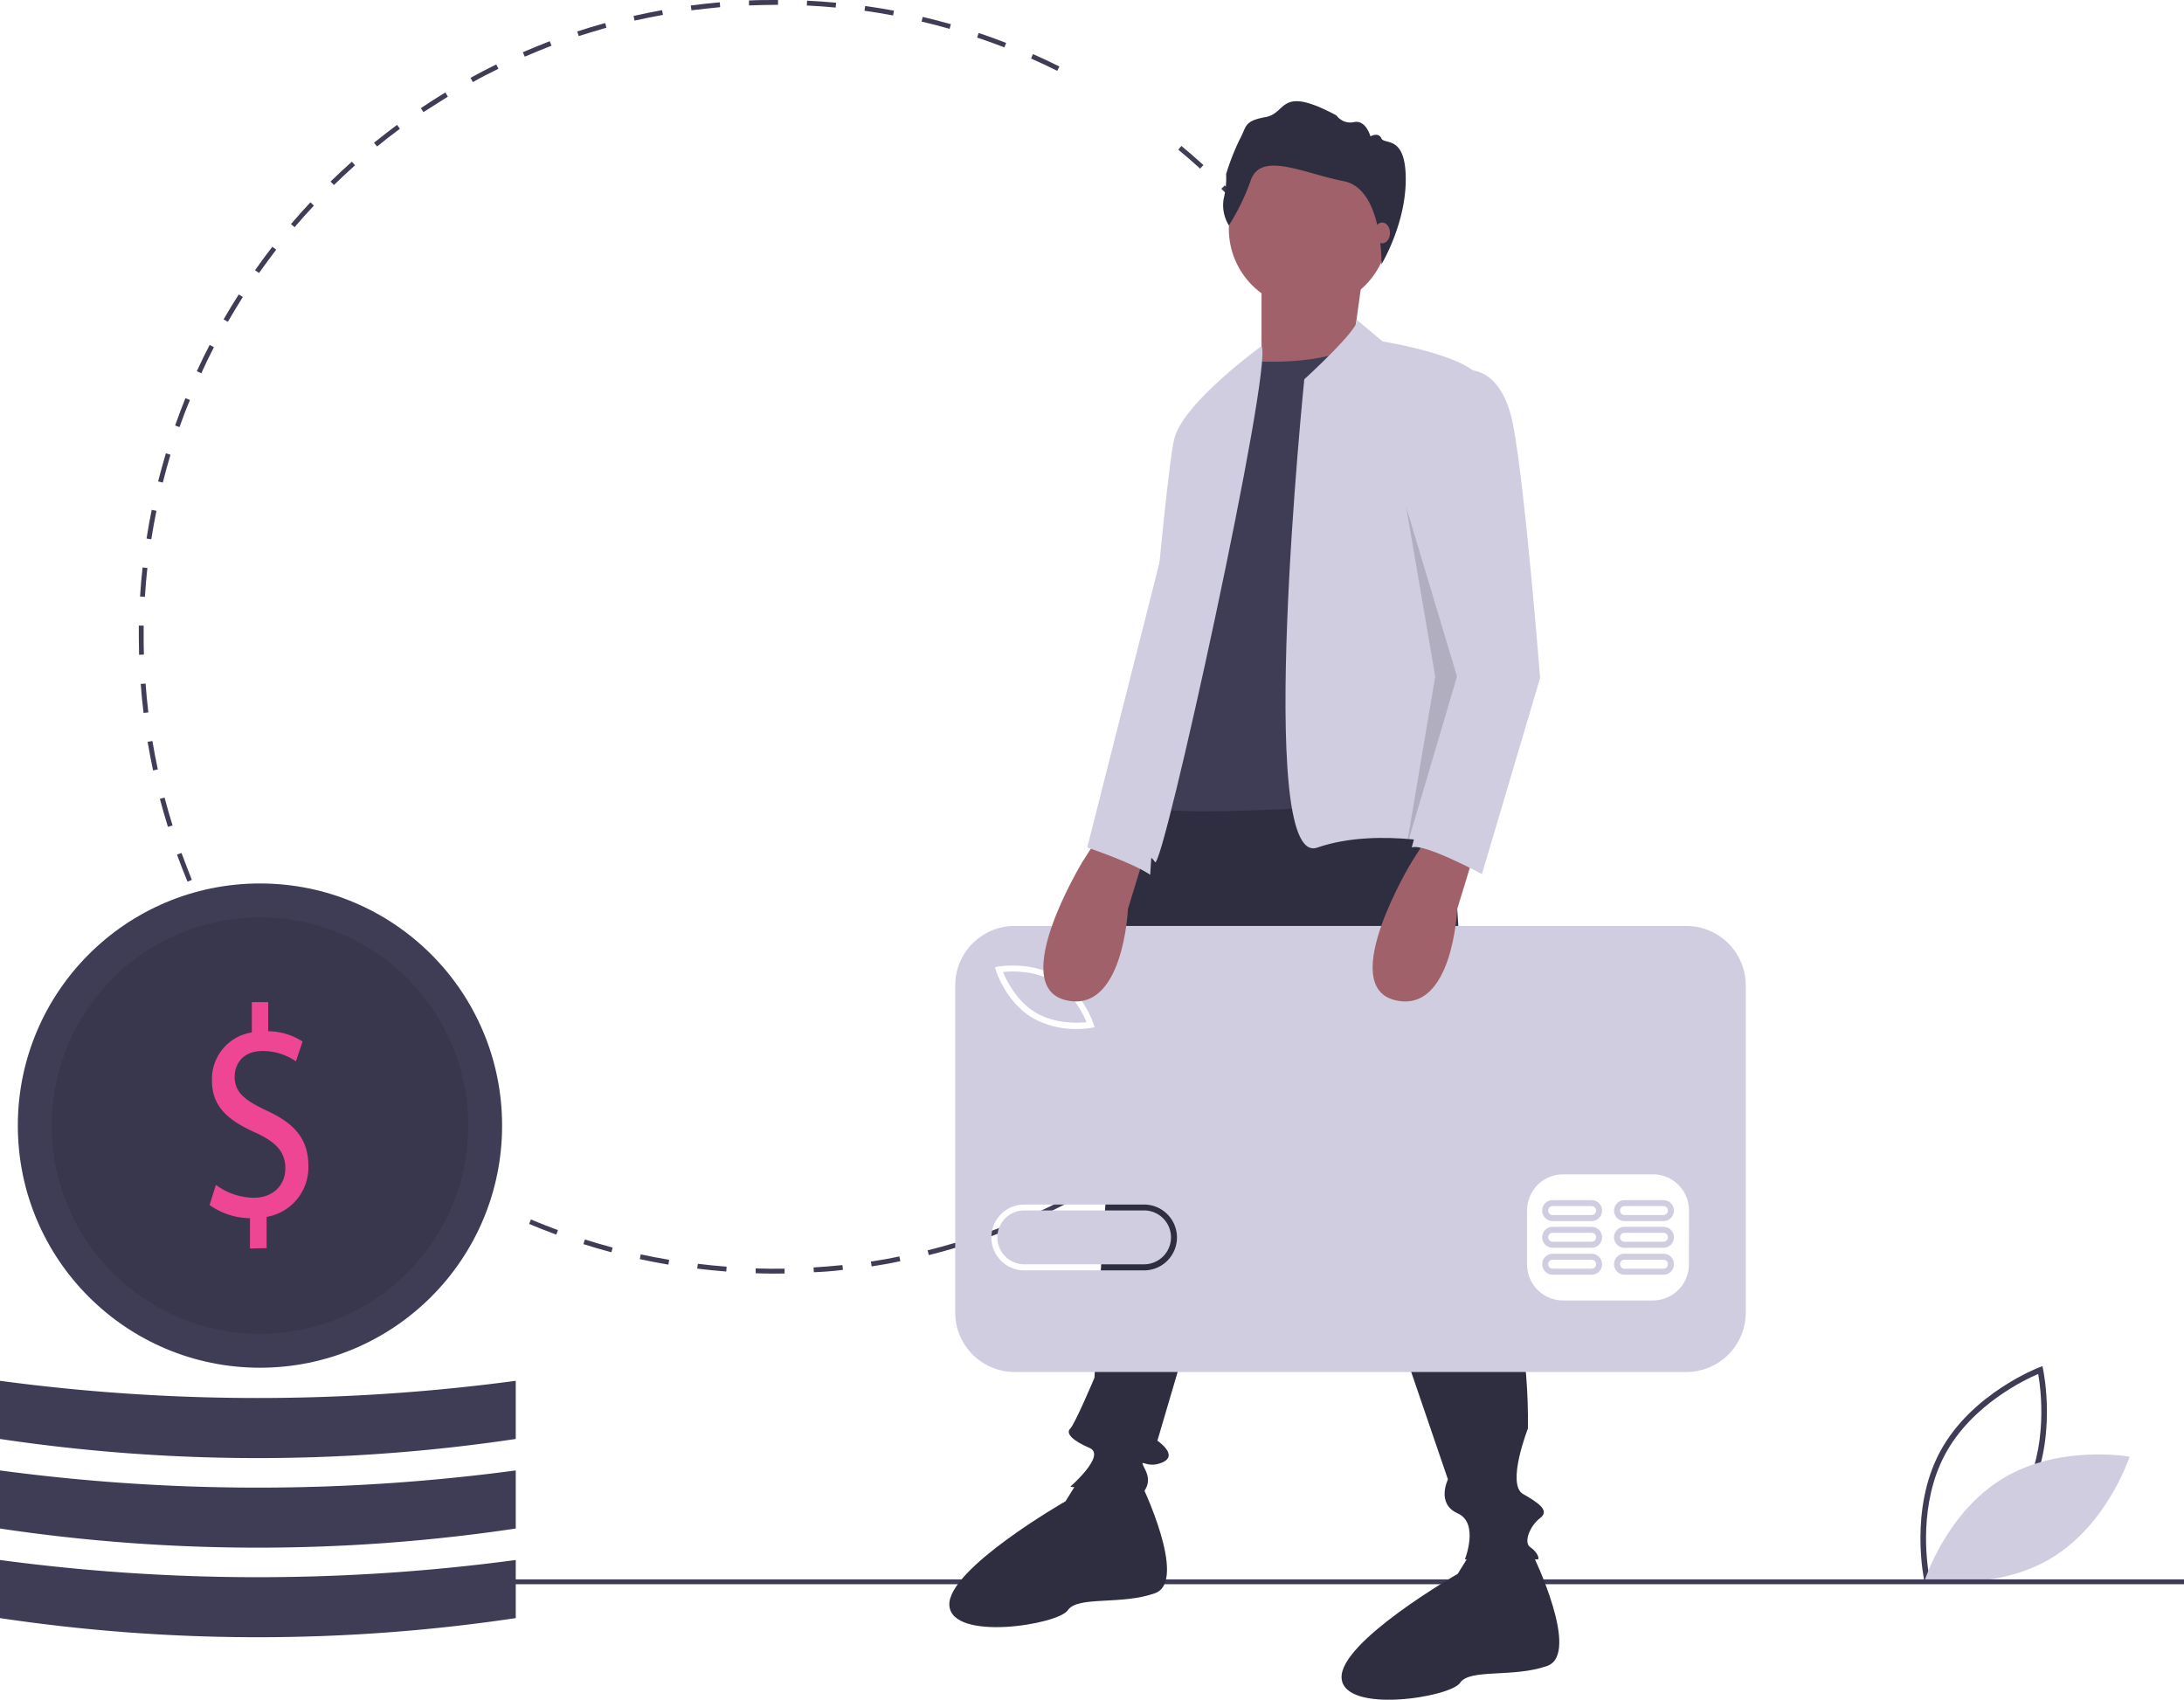 <svg id="Layer_1" data-name="Layer 1" xmlns="http://www.w3.org/2000/svg" viewBox="0 0 424.01 330"><defs><style>.cls-1{fill:#3f3d56;}.cls-2{fill:#d0cde1;}.cls-3{fill:#2f2e41;}.cls-4{fill:#a0616a;}.cls-5{opacity:0.15;}.cls-5,.cls-6{isolation:isolate;}.cls-6{opacity:0.1;}.cls-7{fill:#ee4693;}</style></defs><title>Artboard 61</title><path class="cls-1" d="M373.58,306.9c0-.14-3-13.77,3.08-25.08s19.13-16.31,19.26-16.36l.6-.23.14.63c0,.13,3,13.76-3.08,25.08s-19.13,16.31-19.27,16.36l-.59.22Zm22.12-40.15c-2.61,1.12-12.91,6-18.06,15.59s-3.6,20.87-3.1,23.66c2.6-1.12,12.9-6,18.06-15.59s3.6-20.86,3.1-23.66Z"/><path class="cls-2" d="M388.91,287c-11,6.6-15.19,19.7-15.19,19.7s13.56,2.41,24.53-4.19,15.19-19.7,15.19-19.7S399.88,280.37,388.91,287Z"/><path class="cls-1" d="M150.62,247.26c-1.3,0-2.62,0-3.91-.06l0-.94c1.85.06,3.75.08,5.61.05l0,.94ZM158,247l-.05-.93c1.86-.11,3.74-.27,5.6-.46l.1.93C161.8,246.78,159.9,246.93,158,247Zm-17-.14c-1.88-.15-3.77-.33-5.64-.56l.12-.94c1.85.23,3.73.42,5.59.56Zm28.22-1-.14-.93c1.85-.28,3.71-.6,5.53-1l.18.92C173,245.25,171.14,245.58,169.28,245.86Zm-39.46-.34c-1.85-.31-3.72-.67-5.55-1.07l.19-.92c1.83.39,3.68.75,5.52,1.06Zm50.56-1.86-.23-.91c1.82-.45,3.64-.95,5.42-1.48l.27.9C184,242.71,182.21,243.21,180.38,243.66Zm-61.62-.54c-1.81-.48-3.64-1-5.43-1.58l.28-.9c1.78.56,3.59,1.09,5.39,1.57Zm72.47-2.68-.31-.89c1.76-.61,3.53-1.27,5.26-2l.35.88C194.79,239.16,193,239.82,191.23,240.44ZM108,239.7c-1.77-.65-3.54-1.35-5.28-2.08l.36-.86c1.73.72,3.49,1.42,5.24,2.06Zm93.77-3.46-.39-.86c1.69-.76,3.39-1.58,5-2.43l.42.83C205.14,234.64,203.43,235.46,201.73,236.24Zm10.06-5.14-.47-.82c1.62-.92,3.24-1.9,4.81-2.89l.5.79C215.05,229.19,213.42,230.17,211.79,231.1Zm9.55-6-.54-.77c1.53-1.06,3-2.18,4.53-3.32l.57.75C224.41,222.85,222.88,224,221.34,225.05ZM78.05,223.73c-1.52-1.1-3-2.26-4.51-3.43l.59-.74c1.46,1.17,3,2.31,4.47,3.41Zm152.26-5.57-.61-.72c1.42-1.2,2.84-2.45,4.21-3.72l.64.69C233.17,215.69,231.74,217,230.31,218.16ZM69.2,216.66c-1.42-1.23-2.82-2.52-4.18-3.82l.65-.68c1.35,1.29,2.74,2.57,4.15,3.8Zm169.41-6.18-.67-.66c1.32-1.33,2.61-2.71,3.86-4.09l.7.63c-1.26,1.39-2.56,2.78-3.89,4.12ZM61,208.83c-1.3-1.37-2.58-2.78-3.81-4.19l.71-.62c1.22,1.41,2.49,2.8,3.78,4.16Zm185.16-6.76-.72-.6c1.18-1.44,2.35-2.93,3.46-4.42l.76.56C248.56,199.11,247.39,200.61,246.19,202.07ZM53.61,200.28c-1.16-1.47-2.31-3-3.4-4.51l.76-.55c1.09,1.51,2.23,3,3.38,4.48ZM253,193l-.77-.53q1.58-2.33,3.05-4.73l.8.5C255.07,189.84,254,191.44,253,193ZM47,191.1c-1-1.57-2-3.18-3-4.8l.81-.48c.94,1.61,1.94,3.21,3,4.77Zm211.89-7.76-.82-.45c.9-1.64,1.78-3.31,2.61-5l.84.42c-.83,1.68-1.72,3.37-2.63,5Zm5-10.16-.87-.38c.75-1.71,1.47-3.46,2.14-5.21l.88.34c-.67,1.76-1.4,3.52-2.15,5.25Zm-227.48-2c-.72-1.73-1.41-3.5-2.05-5.26l.88-.32c.64,1.74,1.33,3.5,2,5.22ZM268,162.59l-.89-.3c.59-1.77,1.14-3.57,1.64-5.37l.91.25c-.51,1.81-1.07,3.63-1.66,5.42Zm-235.4-2.06c-.56-1.8-1.08-3.63-1.56-5.45l.91-.23c.47,1.8,1,3.62,1.55,5.4Zm238.47-8.84-.92-.21c.42-1.81.81-3.67,1.14-5.5l.93.17C271.87,148,271.48,149.86,271.06,151.69ZM29.72,149.58c-.39-1.84-.75-3.71-1.06-5.56l.93-.16c.31,1.84.66,3.7,1.05,5.52Zm243.38-9-.93-.13c.26-1.84.47-3.72.64-5.58l.93.09C273.57,136.81,273.36,138.7,273.1,140.56ZM27.87,138.41c-.23-1.86-.41-3.75-.55-5.63l.94-.07c.14,1.86.32,3.74.54,5.59Zm246.26-9.12-.94,0c.08-1.87.12-3.76.12-5.62h.94C274.25,125.51,274.21,127.41,274.13,129.29ZM27,127.13c0-1.16-.05-2.33-.05-3.5,0-.72,0-1.44,0-2.17l.94,0c0,.72,0,1.43,0,2.15,0,1.16,0,2.33.05,3.47Zm1.13-11.26-.94-.06c.12-1.88.28-3.78.49-5.64l.93.1c-.2,1.85-.36,3.73-.48,5.6Zm244.54-5.74c-.19-1.85-.45-2.75-.72-4.6l.93-.14c.27,1.86.51,3.28.7,5.15ZM29.38,104.7l-.93-.14c.29-1.86.63-3.74,1-5.57l.92.18c-.37,1.83-.7,3.69-1,5.53ZM271,100c-.36-1.83-.76-3.68-1.2-5.48l.91-.22c.44,1.82.85,3.68,1.21,5.52ZM31.61,93.69l-.91-.22c.45-1.82,1-3.66,1.5-5.46l.9.27C32.56,90.07,32.06,91.89,31.61,93.69Zm236.77-4.61c-.52-1.79-1.1-3.59-1.7-5.35l.89-.31c.61,1.78,1.19,3.59,1.71,5.4ZM34.85,82.92,34,82.61c.62-1.78,1.3-3.56,2-5.31l.88.36C36.14,79.39,35.47,81.16,34.85,82.92Zm229.88-4.46c-.69-1.73-1.42-3.47-2.18-5.16l.86-.39c.76,1.71,1.5,3.46,2.19,5.2Zm-225.66-6-.86-.39c.79-1.71,1.62-3.43,2.49-5.1l.83.43C40.67,69.09,39.84,70.79,39.07,72.49Zm221.06-4.25c-.84-1.66-1.73-3.32-2.65-4.94l.82-.46c.92,1.63,1.82,3.3,2.67,5ZM44.23,62.49,43.41,62c.94-1.62,1.93-3.25,2.94-4.84l.79.5C46.14,59.26,45.16,60.88,44.23,62.49Zm210.38-4c-1-1.58-2-3.16-3.1-4.68l.78-.54c1.06,1.54,2.11,3.13,3.11,4.72ZM50.28,53l-.77-.54c1.08-1.54,2.22-3.07,3.37-4.56l.74.58C52.48,50,51.35,51.49,50.28,53Zm197.93-3.76c-1.13-1.48-2.31-3-3.51-4.38l.72-.61c1.21,1.44,2.4,2.92,3.54,4.42Zm-191-5.12-.72-.61c1.22-1.43,2.48-2.85,3.77-4.23l.68.64C59.63,41.31,58.37,42.72,57.17,44.14ZM241,40.65c-1.26-1.37-2.57-2.73-3.89-4l.66-.66c1.33,1.32,2.65,2.69,3.92,4.08ZM64.83,35.92l-.66-.67c1.35-1.31,2.74-2.61,4.14-3.86l.62.7c-1.39,1.24-2.77,2.53-4.1,3.83ZM233,32.74c-1.38-1.26-2.81-2.5-4.24-3.68l.6-.73c1.44,1.2,2.88,2.44,4.27,3.71ZM73.21,28.44l-.6-.73c1.46-1.18,3-2.35,4.47-3.47l.56.76c-1.5,1.11-3,2.27-4.43,3.44Zm9-6.68L81.7,21c1.55-1.05,3.16-2.07,4.76-3.05l.49.81c-1.59,1-3.18,2-4.73,3Zm9.59-5.83-.45-.82c1.64-.91,3.33-1.78,5-2.6l.42.84C95.12,14.17,93.44,15,91.81,15.93Zm113.46-2.18c-1.67-.83-3.39-1.64-5.09-2.39l.38-.86c1.72.76,3.44,1.57,5.13,2.41ZM101.88,11l-.38-.86C103.22,9.4,105,8.68,106.73,8l.34.88C105.33,9.56,103.58,10.26,101.88,11ZM195,9.2c-1.74-.67-3.53-1.32-5.3-1.91l.3-.89c1.79.6,3.58,1.25,5.34,1.93ZM112.36,7l-.29-.89c1.79-.59,3.61-1.14,5.42-1.64l.25.91C116,5.89,114.14,6.44,112.36,7Zm72-1.4c-1.8-.51-3.63-1-5.44-1.41l.22-.91c1.82.43,3.67.91,5.47,1.42ZM123.19,4,123,3.1c1.83-.42,3.69-.8,5.54-1.13l.17.92C126.85,3.23,125,3.6,123.19,4Zm50.19-1c-1.83-.35-3.69-.65-5.54-.91l.13-.93c1.86.26,3.74.57,5.59.91ZM134.24,2l-.13-.93c1.87-.25,3.76-.45,5.63-.62l.08.94C138,1.57,136.09,1.78,134.24,2Zm28-.53c-1.85-.18-3.73-.31-5.6-.4l.05-.94c1.88.09,3.77.22,5.64.4Zm-16.83-.44,0-.94C147.12,0,148.88,0,150.62,0h.43V.94h-.43C148.89.94,147.14,1,145.43,1.05Z"/><rect class="cls-1" x="79.44" y="306.63" width="344.57" height="0.94"/><path class="cls-3" d="M281.11,148.56l4.7,72.86s11.29,28.67,10.82,55.94c0,0-4.23,10.81-.94,12.69s5.17,3.29,3.29,4.7-3.29,4.7-1.88,5.64,1.88,2.35,1.41,2.35H284.4s2.82-7.05-1.41-8.93-1.88-6.58-1.88-6.58L249.62,195.1,224.7,279.71s4.23,2.82.94,4.23-4.7-1.41-3.29,1.41-.47,4.23-.47,4.7-14.1-1.41-14.1-1.41,7.05-6.11,3.76-7.52-4.7-2.82-3.76-3.76,4.7-9.87,4.7-9.87,1.88-33.85,2.35-35.26,0-8,0-11.28-.47-16.45.94-19.74,2.82-43.72,10.34-48.42S281.11,148.56,281.11,148.56Z"/><path class="cls-3" d="M221.41,287.7s9.4,19.27,2.82,21.62-15,.47-16.92,3.3-22.56,6.11-23-.94,22.56-20.22,22.56-20.22l3-4.83Z"/><path class="cls-3" d="M297.57,301.8s9.4,19.28,2.82,21.63-15.05.47-16.93,3.29-22.56,6.11-23-.94S283,305.56,283,305.56l3-4.83Z"/><circle class="cls-4" cx="254.08" cy="44.43" r="15.51"/><polygon class="cls-4" points="264.66 52.66 262.78 66.29 248.68 77.11 244.92 71.93 244.92 54.07 264.66 52.66"/><path class="cls-1" d="M242.57,70.05s14.57,1.41,22.09-3.76l15,88.85s-53.12,4.23-55.47,1.41V128.81l9.41-45.12Z"/><path class="cls-2" d="M263.37,62.05l5.05,4.24s20.68,3.29,19.27,8.93L282.05,142l1.88,22.56s-16-4.23-28.2,0-2.51-90.92-2.51-90.92S264.42,63.44,263.37,62.05Z"/><path class="cls-2" d="M244.92,67.19S229.87,78.05,228,85.1s-8,81.32-8,81.32,2.82-1.41,4.23.94S247.27,70.91,244.92,67.19Z"/><path class="cls-3" d="M238.58,43.76a7.43,7.43,0,0,1-1-5.23,16,16,0,0,0,.46-4.72A45.93,45.93,0,0,1,240.71,27c1.36-2.46.71-3.49,5-4.27s2.52-6.33,13.76-.32a3.3,3.3,0,0,0,3.42,1.29c2.33-.45,3.17,2.78,3.17,2.78s1.55-.91,2.13.39,4.73-.78,4.73,7.94-4.72,16.51-4.72,16.51.35-14.67-7.34-16.15-15.95-5.82-18-.26A42.29,42.29,0,0,1,238.58,43.76Z"/><ellipse class="cls-4" cx="268.34" cy="45.22" rx="1.52" ry="2.02"/><path class="cls-2" d="M204.63,190.59c-3.72-2.23-8.21-2.06-9.91-1.89.65,1.58,2.59,5.63,6.31,7.87s8.21,2.06,9.91,1.89C210.3,196.88,208.35,192.83,204.63,190.59Z"/><path class="cls-2" d="M222.11,235H198.86a5.23,5.23,0,0,0,0,10.46h23.25a5.23,5.23,0,0,0,0-10.46Z"/><path class="cls-2" d="M327.38,179.77H197a11.55,11.55,0,0,0-11.55,11.54h0v63.51A11.55,11.55,0,0,0,197,266.37H327.38a11.55,11.55,0,0,0,11.55-11.55h0V191.31a11.55,11.55,0,0,0-11.55-11.54Zm-133.57,7.87c.26,0,6.36-1.08,11.42,2s7,8.92,7.07,9.17l.21.63-.66.12a19.15,19.15,0,0,1-2.83.21,16.83,16.83,0,0,1-8.59-2.17c-5.05-3-7-8.92-7.07-9.17l-.2-.63Zm28.3,59H198.86a6.39,6.39,0,1,1,0-12.78h23.25a6.39,6.39,0,0,1,0,12.78Zm105.78-1.16a7,7,0,0,1-7,7H303.47a7,7,0,0,1-7-7V235a7,7,0,0,1,7-7h17.44a7,7,0,0,1,7,7Z"/><path class="cls-2" d="M309,243.41h-7.56a2,2,0,0,0,0,4.07H309a2,2,0,0,0,0-4.07Zm0,2.9h-7.56a.87.87,0,1,1,0-1.74H309a.87.87,0,0,1,0,1.74Z"/><path class="cls-2" d="M322.94,243.41h-7.55a2,2,0,1,0,0,4.07h7.56a2,2,0,1,0,0-4.07Zm0,2.9h-7.55a.87.87,0,1,1,0-1.74h7.56a.87.87,0,1,1,0,1.74Z"/><path class="cls-2" d="M309,238.18h-7.56a2,2,0,0,0,0,4.07H309a2,2,0,0,0,0-4.07Zm0,2.9h-7.56a.87.87,0,0,1,0-1.74H309a.87.87,0,0,1,0,1.74Z"/><path class="cls-2" d="M322.94,238.18h-7.55a2,2,0,1,0,0,4.07h7.56a2,2,0,1,0,0-4.07Zm0,2.9h-7.55a.87.87,0,0,1,0-1.74h7.55a.87.87,0,1,1,0,1.74Z"/><path class="cls-2" d="M309,233h-7.56a2,2,0,0,0,0,4.07H309a2,2,0,0,0,0-4.07Zm0,2.9h-7.56a.87.87,0,0,1,0-1.74H309a.87.87,0,1,1,0,1.74Z"/><path class="cls-2" d="M322.94,233h-7.55a2,2,0,1,0,0,4.07h7.56a2,2,0,1,0,0-4.07Zm0,2.9h-7.55a.87.87,0,0,1,0-1.74h7.55a.87.87,0,1,1,0,1.74Z"/><path class="cls-4" d="M286.28,165.48l-3.37,11s-.86,20.5-12.14,17.68,3.29-26.8,3.29-26.8l3.29-5.17Z"/><path class="cls-4" d="M222.35,165.48l-3.37,11s-.86,20.5-12.14,17.68,3.29-26.8,3.29-26.8l3.29-5.17Z"/><path class="cls-2" d="M283.93,71.93s7.52-1.88,9.88,10.82S299,131.63,299,131.63l-11.29,38.08s-11.28-6.11-13.63-5.17l8.88-33.06-7.47-33.69S282.05,71.93,283.93,71.93Z"/><polygon class="cls-5" points="273 98.43 282.87 131.34 273 164.71 278.64 131.34 273 98.43"/><path class="cls-2" d="M228,97.79l-16.92,66.75s8.93,3,12.22,5.3Z"/><circle class="cls-1" cx="50.47" cy="218.53" r="47.01"/><circle class="cls-6" cx="50.47" cy="218.53" r="40.43"/><path class="cls-7" d="M48.53,242.39V236.5a13.56,13.56,0,0,1-7.84-2.56l1.23-3.9a12.52,12.52,0,0,0,7.38,2.5c3.64,0,6.1-2.39,6.1-5.71s-2-5.18-5.79-6.93c-5.23-2.33-8.46-5-8.46-10.08a9.16,9.16,0,0,1,7.74-9.38v-5.88h3.18v5.65a12.48,12.48,0,0,1,6.67,2l-1.29,3.84a11.34,11.34,0,0,0-6.46-2c-4,0-5.43,2.68-5.43,5,0,3,1.89,4.55,6.36,6.64,5.28,2.45,7.95,5.48,7.95,10.67a9.76,9.76,0,0,1-8.11,9.9v6.06Z"/><path class="cls-1" d="M100.13,314.15A339.43,339.43,0,0,1,0,314.15V302.87a377.18,377.18,0,0,0,100.13,0Z"/><path class="cls-1" d="M100.13,296.76A339.43,339.43,0,0,1,0,296.76V285.48a377.18,377.18,0,0,0,100.13,0Z"/><path class="cls-1" d="M100.13,279.37A339.43,339.43,0,0,1,0,279.37V268.08a377.18,377.18,0,0,0,100.13,0Z"/></svg>